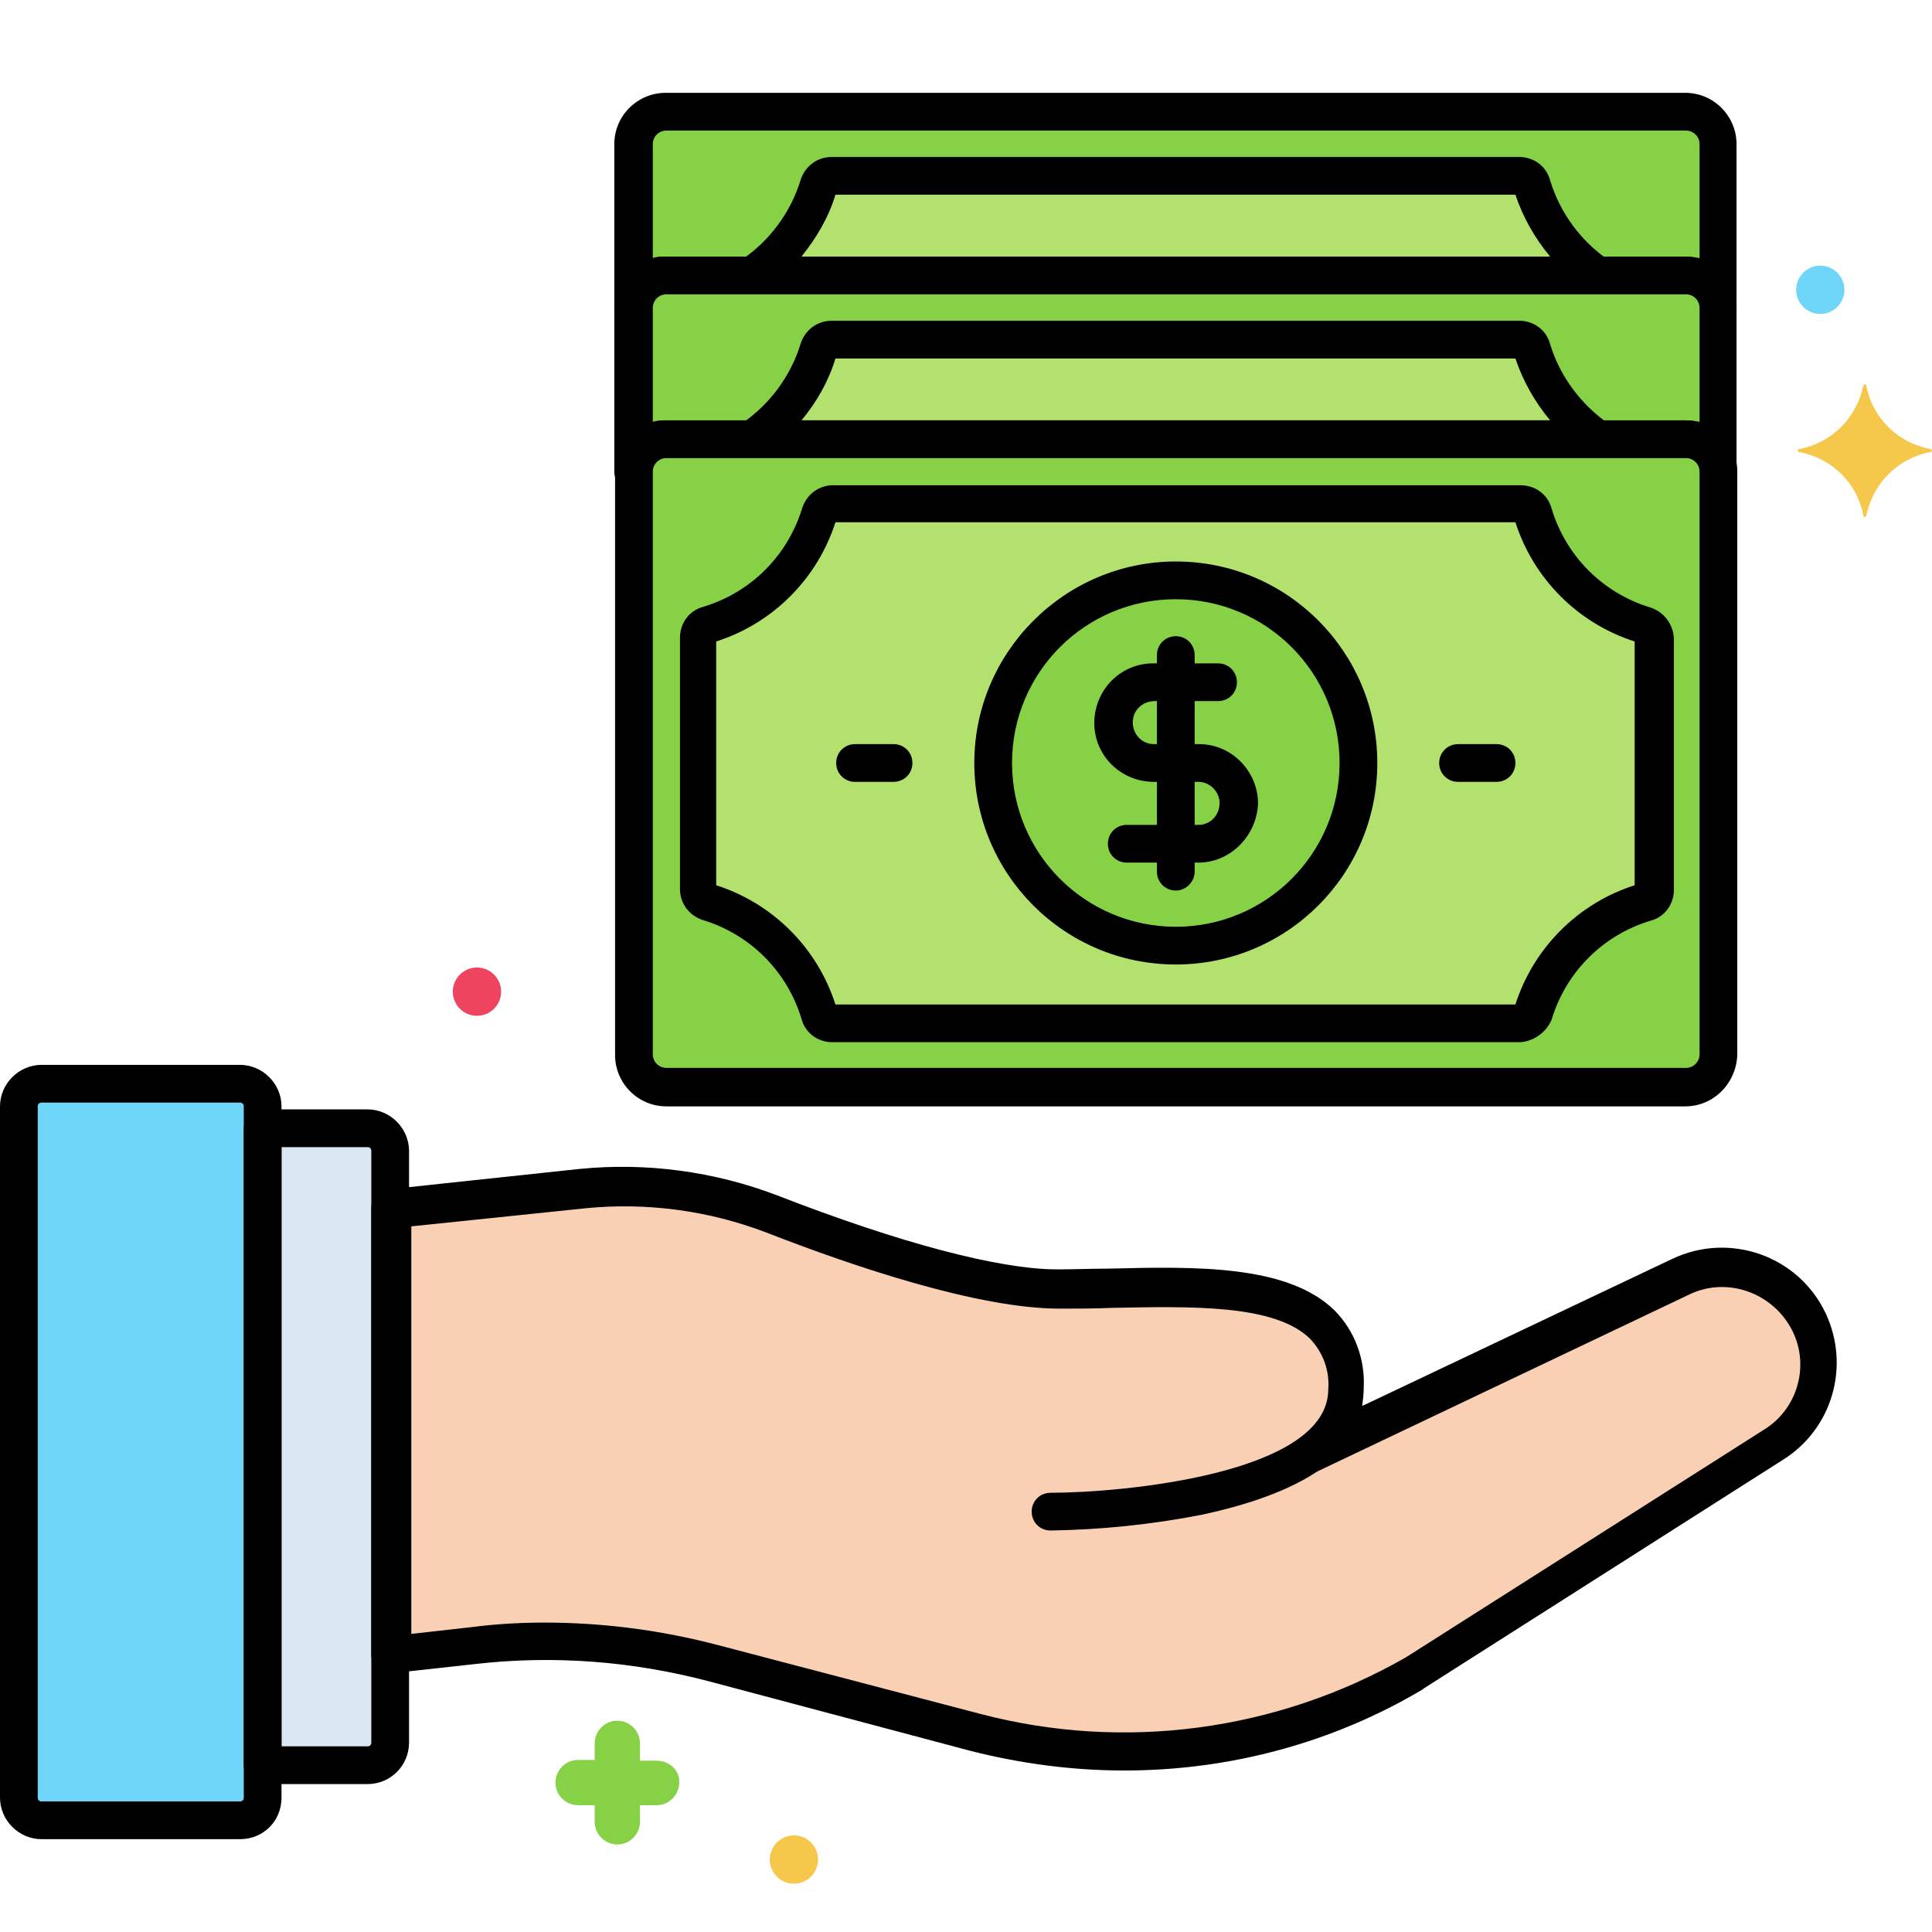 <svg id="Layer_1" enable-background="new 0 0 256 256" height="512" viewBox="0 0 256 256" width="512" xmlns="http://www.w3.org/2000/svg"><g><path d="m255.8 59.5c-4.3-.8-7.7-4.1-8.5-8.4 0-.1-.1-.2-.2-.2s-.1.1-.2.2c-.9 4.3-4.2 7.6-8.5 8.4-.1 0-.2.1-.2.2s.1.2.2.2c4.3.8 7.7 4.1 8.5 8.4 0 .1.1.2.2.2s.1-.1.2-.2c.9-4.3 4.2-7.6 8.5-8.4.1 0 .2-.1.2-.2s-.1-.2-.2-.2z" fill="#f5c84c"/><path d="m87 233.3h-2.2v-2.3c0-1.7-1.4-3-3-3-1.7 0-3 1.4-3 3v2.2h-2.2c-1.7 0-3 1.4-3 3 0 1.7 1.4 3 3 3h2.2v2.2c0 1.7 1.4 3 3 3 1.7 0 3-1.4 3-3v-2.2h2.2c1.7 0 3-1.4 3-3 .1-1.6-1.3-2.9-3-2.9z" fill="#87d147"/><circle cx="241.2" cy="38.4" fill="#70d6f9" r="3.2"/><circle cx="63.2" cy="131.4" fill="#ef4460" r="3.2"/><circle cx="105.2" cy="246.4" fill="#f5c84c" r="3.2"/><path d="m223.3 14.8h-135c-2.4 0-4.3 1.9-4.3 4.3v21.7c0-2.4 1.9-4.3 4.3-4.3h135.1c2.4 0 4.3 1.9 4.3 4.3v-21.7c-.1-2.4-2-4.3-4.4-4.3z" fill="#87d147"/><path d="m180.2 36.5h31.7c-4.2-2.9-7.3-7.1-8.8-11.9-.2-.8-.9-1.3-1.7-1.3h-91.1c-.8 0-1.5.5-1.7 1.3-1.5 4.9-4.6 9.1-8.8 11.9z" fill="#b2e26d"/><path d="m83.9 43.3c-1.4 0-2.5-1.1-2.5-2.5v-21.7c0-3.8 3.1-6.8 6.8-6.8h135.1c3.8 0 6.8 3.1 6.8 6.8v21.7c0 1.4-1.1 2.5-2.5 2.5s-2.5-1.1-2.5-2.5c0-1-.8-1.8-1.8-1.8h-135c-1 0-1.8.8-1.8 1.8-.1 1.4-1.2 2.5-2.6 2.5zm4.4-26c-1 0-1.8.8-1.8 1.8v15.1c.5-.2 1.1-.2 1.8-.2h135.1c.6 0 1.2.1 1.8.2v-15.1c0-1-.8-1.8-1.8-1.8z"/><path d="m211.9 39h-112.2c-1.4 0-2.5-1.1-2.5-2.5 0-.8.4-1.6 1.1-2.1 3.7-2.5 6.5-6.3 7.8-10.6.6-1.8 2.2-3 4.1-3h91.1c1.9 0 3.6 1.2 4.1 3.1 1.3 4.3 4.1 8.1 7.8 10.6 1.1.8 1.4 2.3.7 3.5-.4.6-1.2 1-2 1zm-105.7-5h99.2c-2-2.4-3.6-5.2-4.6-8.2h-90.1c-.9 3-2.5 5.7-4.5 8.2z"/><path d="m223.3 36.5h-135c-2.4 0-4.3 1.9-4.3 4.3v21.7c0-2.4 1.9-4.3 4.3-4.3h135.1c2.4 0 4.3 1.9 4.3 4.3v-21.7c-.1-2.4-2-4.3-4.4-4.3z" fill="#87d147"/><path d="m180.2 58.2h31.7c-4.2-2.9-7.3-7.1-8.8-11.9-.2-.8-.9-1.3-1.7-1.3h-91.1c-.8 0-1.5.5-1.7 1.3-1.5 4.9-4.6 9.1-8.8 11.9z" fill="#b2e26d"/><path d="m83.9 65c-1.4 0-2.5-1.1-2.5-2.5v-21.7c0-3.8 3.1-6.8 6.8-6.8h135.1c3.8 0 6.8 3.1 6.8 6.8v21.7c0 1.4-1.1 2.5-2.5 2.5s-2.5-1.1-2.5-2.5c0-1-.8-1.8-1.8-1.8h-135c-1 0-1.8.8-1.8 1.8-.1 1.4-1.2 2.5-2.6 2.5zm4.4-26c-1 0-1.8.8-1.8 1.8v15.1c.6-.2 1.2-.2 1.8-.2h135.1c.6 0 1.2.1 1.8.2v-15.1c0-1-.8-1.8-1.8-1.8z"/><path d="m211.9 60.7h-112.2c-1.4 0-2.5-1.1-2.5-2.5 0-.8.4-1.6 1.1-2.1 3.7-2.5 6.5-6.3 7.8-10.6.6-1.8 2.2-3 4.1-3h91.1c1.9 0 3.6 1.2 4.1 3.1 1.3 4.3 4.1 8 7.8 10.6 1.1.8 1.4 2.3.7 3.5-.4.6-1.2 1-2 1zm-105.7-5h99.2c-2-2.4-3.6-5.2-4.6-8.2h-90.1c-.9 3-2.5 5.8-4.5 8.2z"/><path d="m5.5 143.6h26.3c1.7 0 3 1.3 3 3v91.6c0 1.7-1.3 3-3 3h-26.3c-1.7 0-3-1.3-3-3v-91.6c0-1.7 1.3-3 3-3z" fill="#70d6f9"/><path d="m48.7 149.5h-13.9v84.4h13.9c1.7 0 3-1.3 3-3v-78.4c0-1.7-1.3-3-3-3z" fill="#dae6f1"/><path d="m239.8 175c-3.1-6.2-10.6-8.9-16.9-5.9l-49.8 23.6c3.2-2.2 5.4-5.1 5.4-8.8 0-16.2-21.3-13.2-38.2-13.2-10.5 0-27-5.6-38-9.9-8-3.1-16.6-4.2-25.1-3.3l-25.3 2.7v59.1l10.8-1.2c10.7-1.2 21.6-.4 32 2.4l34.7 9.1c19.7 5.2 40.6 2.4 58.3-7.8l47.6-30.3c5.4-3.6 7.3-10.6 4.5-16.5z" fill="#f9d0b4"/><path d="m31.8 243.7h-26.3c-3 0-5.5-2.5-5.5-5.5v-91.6c0-3 2.5-5.5 5.5-5.5h26.3c3 0 5.5 2.5 5.5 5.5v91.6c0 3.1-2.4 5.5-5.5 5.5zm-26.3-97.6c-.3 0-.5.2-.5.5v91.6c0 .3.2.5.5.5h26.3c.3 0 .5-.2.5-.5v-91.6c0-.3-.2-.5-.5-.5z"/><path d="m48.7 236.4h-13.9c-1.4 0-2.5-1.1-2.5-2.5v-84.4c0-1.4 1.1-2.5 2.5-2.5h13.9c3 0 5.5 2.5 5.5 5.5v78.4c0 3-2.4 5.5-5.5 5.5zm-11.4-5h11.4c.3 0 .5-.2.5-.5v-78.4c0-.3-.2-.5-.5-.5h-11.4z"/><path d="m149 234.6c-6.9 0-13.7-.9-20.4-2.6l-34.6-9.2c-10.2-2.7-20.7-3.5-31.1-2.3l-10.9 1.2c-1.4.1-2.6-.8-2.8-2.2 0-.1 0-.2 0-.3v-59.1c0-1.3 1-2.4 2.2-2.5l25.3-2.7c8.9-.9 17.9.3 26.3 3.5 16.2 6.3 29.4 9.8 37.1 9.8 2.2 0 4.6-.1 6.8-.1 11.7-.3 23.7-.5 29.9 5.5 2.7 2.7 4.1 6.5 3.9 10.3 0 .8-.1 1.6-.2 2.4l41.1-19.5c7.6-3.6 16.7-.4 20.3 7.2 3.3 7 .9 15.3-5.6 19.4l-47.6 30.3s-.1 0-.1.1c-11.9 7.1-25.6 10.8-39.6 10.8zm-76.9-19.6c7.8 0 15.5 1 23.1 3l34.7 9.1c19 5 39.3 2.3 56.4-7.5l47.5-30.2c4.8-3 6.2-9.4 3.1-14.1-2.8-4.3-8.4-6-13-3.8l-49.4 23.5c-3.6 2.4-8.7 4.3-15.2 5.7-6.6 1.3-13.4 2-20.1 2.1-1.4 0-2.5-1.1-2.5-2.5s1.1-2.5 2.5-2.5c9.5 0 36.8-2.5 36.8-13.7.2-2.5-.7-4.9-2.4-6.7-4.7-4.6-15.7-4.3-26.3-4.1-2.3.1-4.7.1-6.9.1-10.7 0-27.1-5.5-38.9-10.1-7.6-2.9-15.8-4-23.9-3.2l-23.1 2.4v54l8-.9c3.1-.4 6.3-.6 9.6-.6z"/><path d="m223.3 58.2h-135c-2.4 0-4.3 1.9-4.3 4.3v77.2c0 2.4 1.9 4.3 4.3 4.3h135.1c2.4 0 4.3-1.9 4.3-4.3v-77.2c-.1-2.4-2-4.3-4.4-4.3z" fill="#87d147"/><path d="m217.9 82.7c-7.1-2.1-12.7-7.7-14.8-14.8-.2-.8-.9-1.3-1.7-1.3h-91.1c-.8 0-1.5.5-1.7 1.3-2.1 7.1-7.7 12.7-14.8 14.8-.8.2-1.3.9-1.3 1.7v33.3c0 .8.5 1.5 1.3 1.7 7.1 2.1 12.7 7.7 14.8 14.8.2.8.9 1.3 1.7 1.3h91.1c.8 0 1.5-.5 1.7-1.3 2.1-7.1 7.7-12.7 14.8-14.8.8-.2 1.3-.9 1.3-1.7v-33.2c-.1-.8-.6-1.5-1.3-1.8z" fill="#b2e26d"/><circle cx="155.8" cy="101.1" fill="#87d147" r="24.2"/><path d="m158.8 114.3h-9.5c-1.4 0-2.5-1.1-2.5-2.5s1.1-2.5 2.5-2.5h9.5c1.6 0 2.8-1.3 2.8-2.9 0-1.5-1.3-2.8-2.8-2.8h-5.9c-4.3 0-7.9-3.4-7.9-7.8 0-4.3 3.4-7.9 7.8-7.9h.2 8.4c1.4 0 2.5 1.1 2.5 2.5s-1.1 2.5-2.5 2.5h-8.4c-1.6 0-2.9 1.2-2.9 2.8s1.2 2.9 2.8 2.9h.1 5.9c4.3 0 7.8 3.6 7.8 7.9-.2 4.3-3.7 7.8-7.9 7.8z"/><path d="m155.8 118c-1.4 0-2.5-1.1-2.5-2.5v-28.7c0-1.4 1.1-2.5 2.5-2.5s2.5 1.1 2.5 2.5v28.7c0 1.3-1.1 2.5-2.5 2.5z"/><path d="m223.3 146.6h-135c-3.8 0-6.8-3.1-6.8-6.8v-77.3c0-3.8 3.1-6.8 6.8-6.8h135.1c3.8 0 6.8 3.1 6.8 6.8v77.2c-.1 3.8-3.1 6.9-6.9 6.9zm-135-85.9c-1 0-1.8.8-1.8 1.8v77.2c0 1 .8 1.8 1.8 1.8h135.1c1 0 1.8-.8 1.8-1.8v-77.2c0-1-.8-1.8-1.8-1.8z"/><path d="m118.4 103.6h-5.1c-1.4 0-2.5-1.1-2.5-2.5s1.1-2.5 2.5-2.5h5.1c1.4 0 2.5 1.1 2.5 2.5s-1.1 2.5-2.5 2.5z"/><path d="m198.3 103.6h-5.1c-1.4 0-2.5-1.1-2.5-2.5s1.1-2.5 2.5-2.5h5.1c1.4 0 2.5 1.1 2.5 2.5s-1.1 2.5-2.5 2.5z"/><path d="m201.4 138.1h-91.1c-1.9 0-3.6-1.2-4.1-3.1-1.9-6.3-6.8-11.2-13.1-13.1-1.8-.6-3-2.2-3-4.1v-33.3c0-1.9 1.2-3.6 3.1-4.1 6.3-1.9 11.2-6.8 13.1-13.1.6-1.8 2.2-3 4.1-3h91.1c1.9 0 3.6 1.2 4.1 3.1 1.9 6.3 6.8 11.2 13.1 13.1 1.8.6 3 2.2 3.1 4.1v33.3c0 1.9-1.2 3.6-3.1 4.1-6.3 1.9-11.2 6.8-13.1 13.1-.7 1.7-2.4 2.9-4.2 3zm-90.7-5h90.1c2.4-7.5 8.3-13.4 15.8-15.8v-32.3c-7.5-2.4-13.4-8.3-15.8-15.8h-90.1c-2.4 7.5-8.3 13.4-15.8 15.8v32.3c7.5 2.4 13.4 8.3 15.8 15.8z"/><path d="m155.8 127.8c-14.8 0-26.7-12-26.7-26.7s12-26.7 26.7-26.7c14.8 0 26.7 12 26.7 26.7 0 14.8-12 26.7-26.7 26.7zm0-48.4c-12 0-21.7 9.7-21.7 21.7s9.7 21.7 21.7 21.7 21.7-9.7 21.7-21.7-9.7-21.7-21.7-21.7z"/></g></svg>